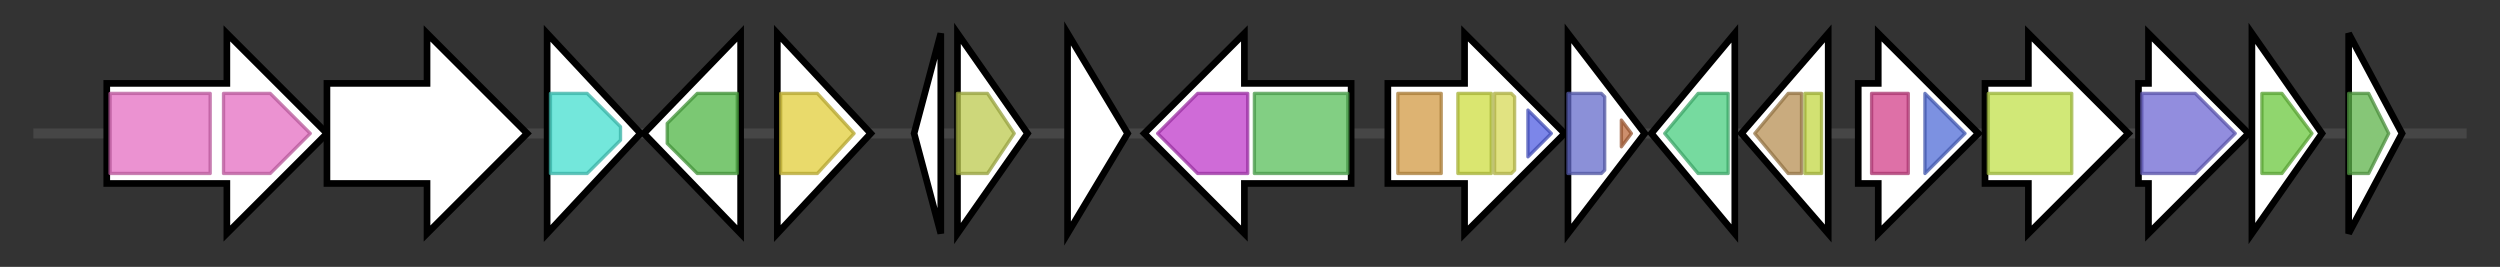 <svg version="1.1" baseProfile="full" xmlns="http://www.w3.org/2000/svg" width="749.367" height="80">
	<rect width="100%" height="100%" fill="#333333" stroke="none"/>
	<g>
		<line x1="10" y1="40.0" x2="739.367" y2="40.0" style="stroke:rgb(70,70,70); stroke-width:3 "/>
		<g>
			<title>ydfJ (FLEGEENC_00626)
Membrane protein YdfJ</title>
			<polygon class="ydfJ (FLEGEENC_00626)
Membrane protein YdfJ" points="32,25 68,25 68,10 98,40 68,70 68,55 32,55" fill="rgb(255,255,255)" fill-opacity="1.0" stroke="rgb(0,0,0)" stroke-width="2"  />
			<g>
				<title>MMPL (PF03176)
"MMPL family"</title>
				<rect class="PF03176" x="33" y="28" stroke-linejoin="round" width="30" height="24" fill="rgb(228,109,193)" stroke="rgb(182,87,154)" stroke-width="1" opacity="0.75" />
			</g>
			<g>
				<title>MMPL (PF03176)
"MMPL family"</title>
				<polygon class="PF03176" points="67,28 81,28 93,40 81,52 67,52" stroke-linejoin="round" width="30" height="24" fill="rgb(228,109,193)" stroke="rgb(182,87,154)" stroke-width="1" opacity="0.75" />
			</g>
		</g>
		<g>
			<title>smc_1 (FLEGEENC_00627)
Chromosome partition protein Smc</title>
			<polygon class="smc_1 (FLEGEENC_00627)
Chromosome partition protein Smc" points="98,25 128,25 128,10 158,40 128,70 128,55 98,55" fill="rgb(255,255,255)" fill-opacity="1.0" stroke="rgb(0,0,0)" stroke-width="2"  />
		</g>
		<g>
			<title>nfo_1 (FLEGEENC_00628)
putative endonuclease 4</title>
			<polygon class="nfo_1 (FLEGEENC_00628)
putative endonuclease 4" points="164,10 192,40 164,70" fill="rgb(255,255,255)" fill-opacity="1.0" stroke="rgb(0,0,0)" stroke-width="2"  />
			<g>
				<title>AP_endonuc_2 (PF01261)
"Xylose isomerase-like TIM barrel"</title>
				<polygon class="PF01261" points="165,28 176,28 186,38 186,42 176,52 165,52" stroke-linejoin="round" width="21" height="24" fill="rgb(69,222,207)" stroke="rgb(55,177,165)" stroke-width="1" opacity="0.75" />
			</g>
		</g>
		<g>
			<title>fda (FLEGEENC_00629)
Fructose-bisphosphate aldolase class 1</title>
			<polygon class="fda (FLEGEENC_00629)
Fructose-bisphosphate aldolase class 1" points="193,40 222,10 222,70" fill="rgb(255,255,255)" fill-opacity="1.0" stroke="rgb(0,0,0)" stroke-width="2"  />
			<g>
				<title>Glycolytic (PF00274)
"Fructose-bisphosphate aldolase class-I"</title>
				<polygon class="PF00274" points="200,37 209,28 221,28 221,52 209,52 200,43" stroke-linejoin="round" width="21" height="24" fill="rgb(79,181,68)" stroke="rgb(63,144,54)" stroke-width="1" opacity="0.75" />
			</g>
		</g>
		<g>
			<title>dkgB (FLEGEENC_00630)
2,5-diketo-D-gluconic acid reductase B</title>
			<polygon class="dkgB (FLEGEENC_00630)
2,5-diketo-D-gluconic acid reductase B" points="233,10 261,40 233,70" fill="rgb(255,255,255)" fill-opacity="1.0" stroke="rgb(0,0,0)" stroke-width="2"  />
			<g>
				<title>Aldo_ket_red (PF00248)
"Aldo/keto reductase family"</title>
				<polygon class="PF00248" points="234,28 245,28 256,40 245,52 234,52" stroke-linejoin="round" width="24" height="24" fill="rgb(225,205,58)" stroke="rgb(180,164,46)" stroke-width="1" opacity="0.75" />
			</g>
		</g>
		<g>
			<title> (FLEGEENC_00631)
hypothetical protein</title>
			<polygon class=" (FLEGEENC_00631)
hypothetical protein" points="274,40 282,10 282,70" fill="rgb(255,255,255)" fill-opacity="1.0" stroke="rgb(0,0,0)" stroke-width="2"  />
		</g>
		<g>
			<title>yhfK_1 (FLEGEENC_00632)
putative sugar epimerase YhfK</title>
			<polygon class="yhfK_1 (FLEGEENC_00632)
putative sugar epimerase YhfK" points="287,10 308,40 287,70" fill="rgb(255,255,255)" fill-opacity="1.0" stroke="rgb(0,0,0)" stroke-width="2"  />
			<g>
				<title>NAD_binding_10 (PF13460)
"NAD(P)H-binding"</title>
				<polygon class="PF13460" points="287,28 296,28 304,40 296,52 287,52" stroke-linejoin="round" width="18" height="24" fill="rgb(188,201,78)" stroke="rgb(150,160,62)" stroke-width="1" opacity="0.75" />
			</g>
		</g>
		<g>
			<title> (FLEGEENC_00633)
hypothetical protein</title>
			<polygon class=" (FLEGEENC_00633)
hypothetical protein" points="320,10 338,40 320,70" fill="rgb(255,255,255)" fill-opacity="1.0" stroke="rgb(0,0,0)" stroke-width="2"  />
		</g>
		<g>
			<title>sqhC (FLEGEENC_00634)
Sporulenol synthase</title>
			<polygon class="sqhC (FLEGEENC_00634)
Sporulenol synthase" points="405,25 373,25 373,10 343,40 373,70 373,55 405,55" fill="rgb(255,255,255)" fill-opacity="1.0" stroke="rgb(0,0,0)" stroke-width="2"  />
			<g>
				<title>SQHop_cyclase_C (PF13243)
"Squalene-hopene cyclase C-terminal domain"</title>
				<polygon class="PF13243" points="347,40 359,28 374,28 374,52 359,52" stroke-linejoin="round" width="31" height="24" fill="rgb(191,58,201)" stroke="rgb(152,46,160)" stroke-width="1" opacity="0.75" />
			</g>
			<g>
				<title>SQHop_cyclase_N (PF13249)
"Squalene-hopene cyclase N-terminal domain"</title>
				<rect class="PF13249" x="376" y="28" stroke-linejoin="round" width="28" height="24" fill="rgb(88,190,89)" stroke="rgb(70,152,71)" stroke-width="1" opacity="0.75" />
			</g>
		</g>
		<g>
			<title>dcuS (FLEGEENC_00635)
Sensor histidine kinase DcuS</title>
			<polygon class="dcuS (FLEGEENC_00635)
Sensor histidine kinase DcuS" points="416,25 439,25 439,10 469,40 439,70 439,55 416,55" fill="rgb(255,255,255)" fill-opacity="1.0" stroke="rgb(0,0,0)" stroke-width="2"  />
			<g>
				<title>sCache_3_2 (PF17203)
"Single cache domain 3"</title>
				<rect class="PF17203" x="419" y="28" stroke-linejoin="round" width="13" height="24" fill="rgb(209,153,67)" stroke="rgb(167,122,53)" stroke-width="1" opacity="0.75" />
			</g>
			<g>
				<title>PAS (PF00989)
"PAS fold"</title>
				<rect class="PF00989" x="437" y="28" stroke-linejoin="round" width="10" height="24" fill="rgb(205,221,64)" stroke="rgb(164,176,51)" stroke-width="1" opacity="0.75" />
			</g>
			<g>
				<title>SPOB_a (PF14689)
"Sensor_kinase_SpoOB-type, alpha-helical domain"</title>
				<polygon class="PF14689" points="448,28 453,28 454,29 454,51 453,52 448,52" stroke-linejoin="round" width="6" height="24" fill="rgb(215,217,87)" stroke="rgb(172,173,69)" stroke-width="1" opacity="0.75" />
			</g>
			<g>
				<title>HATPase_c (PF02518)
"Histidine kinase-, DNA gyrase B-, and HSP90-like ATPase"</title>
				<polygon class="PF02518" points="458,33 465,40 458,47" stroke-linejoin="round" width="10" height="24" fill="rgb(80,94,225)" stroke="rgb(64,75,180)" stroke-width="1" opacity="0.75" />
			</g>
		</g>
		<g>
			<title>dcuR (FLEGEENC_00636)
Transcriptional regulatory protein DcuR</title>
			<polygon class="dcuR (FLEGEENC_00636)
Transcriptional regulatory protein DcuR" points="470,10 493,40 470,70" fill="rgb(255,255,255)" fill-opacity="1.0" stroke="rgb(0,0,0)" stroke-width="2"  />
			<g>
				<title>Response_reg (PF00072)
"Response regulator receiver domain"</title>
				<polygon class="PF00072" points="470,28 480,28 481,29 481,51 480,52 470,52" stroke-linejoin="round" width="11" height="24" fill="rgb(100,107,203)" stroke="rgb(80,85,162)" stroke-width="1" opacity="0.75" />
			</g>
			<g>
				<title>HTH_11 (PF08279)
"HTH domain"</title>
				<polygon class="PF08279" points="486,36 489,40 486,44" stroke-linejoin="round" width="5" height="24" fill="rgb(188,106,60)" stroke="rgb(150,84,48)" stroke-width="1" opacity="0.75" />
			</g>
		</g>
		<g>
			<title>golD (FLEGEENC_00637)
NAD-dependent glycerol dehydrogenase</title>
			<polygon class="golD (FLEGEENC_00637)
NAD-dependent glycerol dehydrogenase" points="495,40 520,10 520,70" fill="rgb(255,255,255)" fill-opacity="1.0" stroke="rgb(0,0,0)" stroke-width="2"  />
			<g>
				<title>adh_short_C2 (PF13561)
"Enoyl-(Acyl carrier protein) reductase"</title>
				<polygon class="PF13561" points="499,40 509,28 518,28 518,52 509,52" stroke-linejoin="round" width="23" height="24" fill="rgb(73,205,127)" stroke="rgb(58,164,101)" stroke-width="1" opacity="0.75" />
			</g>
		</g>
		<g>
			<title>ydjF_1 (FLEGEENC_00638)
putative HTH-type transcriptional regulator YdjF</title>
			<polygon class="ydjF_1 (FLEGEENC_00638)
putative HTH-type transcriptional regulator YdjF" points="522,40 548,10 548,70" fill="rgb(255,255,255)" fill-opacity="1.0" stroke="rgb(0,0,0)" stroke-width="2"  />
			<g>
				<title>DeoRC (PF00455)
"DeoR C terminal sensor domain"</title>
				<polygon class="PF00455" points="526,40 536,28 540,28 540,52 536,52" stroke-linejoin="round" width="16" height="24" fill="rgb(183,143,83)" stroke="rgb(146,114,66)" stroke-width="1" opacity="0.75" />
			</g>
			<g>
				<title>HTH_DeoR (PF08220)
"DeoR-like helix-turn-helix domain"</title>
				<rect class="PF08220" x="541" y="28" stroke-linejoin="round" width="5" height="24" fill="rgb(194,214,67)" stroke="rgb(155,171,53)" stroke-width="1" opacity="0.75" />
			</g>
		</g>
		<g>
			<title>eltD (FLEGEENC_00639)
Erythritol/L-threitol dehydrogenase</title>
			<polygon class="eltD (FLEGEENC_00639)
Erythritol/L-threitol dehydrogenase" points="557,25 563,25 563,10 593,40 563,70 563,55 557,55" fill="rgb(255,255,255)" fill-opacity="1.0" stroke="rgb(0,0,0)" stroke-width="2"  />
			<g>
				<title>ADH_N (PF08240)
"Alcohol dehydrogenase GroES-like domain"</title>
				<rect class="PF08240" x="561" y="28" stroke-linejoin="round" width="11" height="24" fill="rgb(211,65,138)" stroke="rgb(168,51,110)" stroke-width="1" opacity="0.75" />
			</g>
			<g>
				<title>ADH_zinc_N (PF00107)
"Zinc-binding dehydrogenase"</title>
				<polygon class="PF00107" points="577,28 577,28 589,40 589,40 577,52 577,52" stroke-linejoin="round" width="12" height="24" fill="rgb(81,108,215)" stroke="rgb(64,86,172)" stroke-width="1" opacity="0.75" />
			</g>
		</g>
		<g>
			<title>yoaB (FLEGEENC_00640)
Putative transporter YoaB</title>
			<polygon class="yoaB (FLEGEENC_00640)
Putative transporter YoaB" points="595,25 608,25 608,10 638,40 608,70 608,55 595,55" fill="rgb(255,255,255)" fill-opacity="1.0" stroke="rgb(0,0,0)" stroke-width="2"  />
			<g>
				<title>MFS_1 (PF07690)
"Major Facilitator Superfamily"</title>
				<rect class="PF07690" x="596" y="28" stroke-linejoin="round" width="25" height="24" fill="rgb(193,224,74)" stroke="rgb(154,179,59)" stroke-width="1" opacity="0.75" />
			</g>
		</g>
		<g>
			<title>dhaK-2 (FLEGEENC_00641)
PTS-dependent dihydroxyacetone kinase 2, dihydroxyacetone-binding subunit DhaK</title>
			<polygon class="dhaK-2 (FLEGEENC_00641)
PTS-dependent dihydroxyacetone kinase 2, dihydroxyacetone-binding subunit DhaK" points="641,25 644,25 644,10 674,40 644,70 644,55 641,55" fill="rgb(255,255,255)" fill-opacity="1.0" stroke="rgb(0,0,0)" stroke-width="2"  />
			<g>
				<title>Dak1 (PF02733)
"Dak1 domain"</title>
				<polygon class="PF02733" points="642,28 658,28 670,40 658,52 642,52" stroke-linejoin="round" width="31" height="24" fill="rgb(110,103,210)" stroke="rgb(88,82,168)" stroke-width="1" opacity="0.75" />
			</g>
		</g>
		<g>
			<title>dhaL-2 (FLEGEENC_00642)
PEP-dependent dihydroxyacetone kinase 2, ADP-binding subunit DhaL</title>
			<polygon class="dhaL-2 (FLEGEENC_00642)
PEP-dependent dihydroxyacetone kinase 2, ADP-binding subunit DhaL" points="675,10 696,40 675,70" fill="rgb(255,255,255)" fill-opacity="1.0" stroke="rgb(0,0,0)" stroke-width="2"  />
			<g>
				<title>Dak2 (PF02734)
"DAK2 domain"</title>
				<polygon class="PF02734" points="678,28 684,28 693,40 684,52 678,52" stroke-linejoin="round" width="17" height="24" fill="rgb(107,200,62)" stroke="rgb(85,160,49)" stroke-width="1" opacity="0.75" />
			</g>
		</g>
		<g>
			<title>ywlF_1 (FLEGEENC_00643)
Putative sugar phosphate isomerase YwlF</title>
			<polygon class="ywlF_1 (FLEGEENC_00643)
Putative sugar phosphate isomerase YwlF" points="704,10 720,40 704,70" fill="rgb(255,255,255)" fill-opacity="1.0" stroke="rgb(0,0,0)" stroke-width="2"  />
			<g>
				<title>LacAB_rpiB (PF02502)
"Ribose/Galactose Isomerase"</title>
				<polygon class="PF02502" points="704,28 710,28 716,40 710,52 704,52" stroke-linejoin="round" width="13" height="24" fill="rgb(93,178,74)" stroke="rgb(74,142,59)" stroke-width="1" opacity="0.75" />
			</g>
		</g>
	</g>
</svg>
